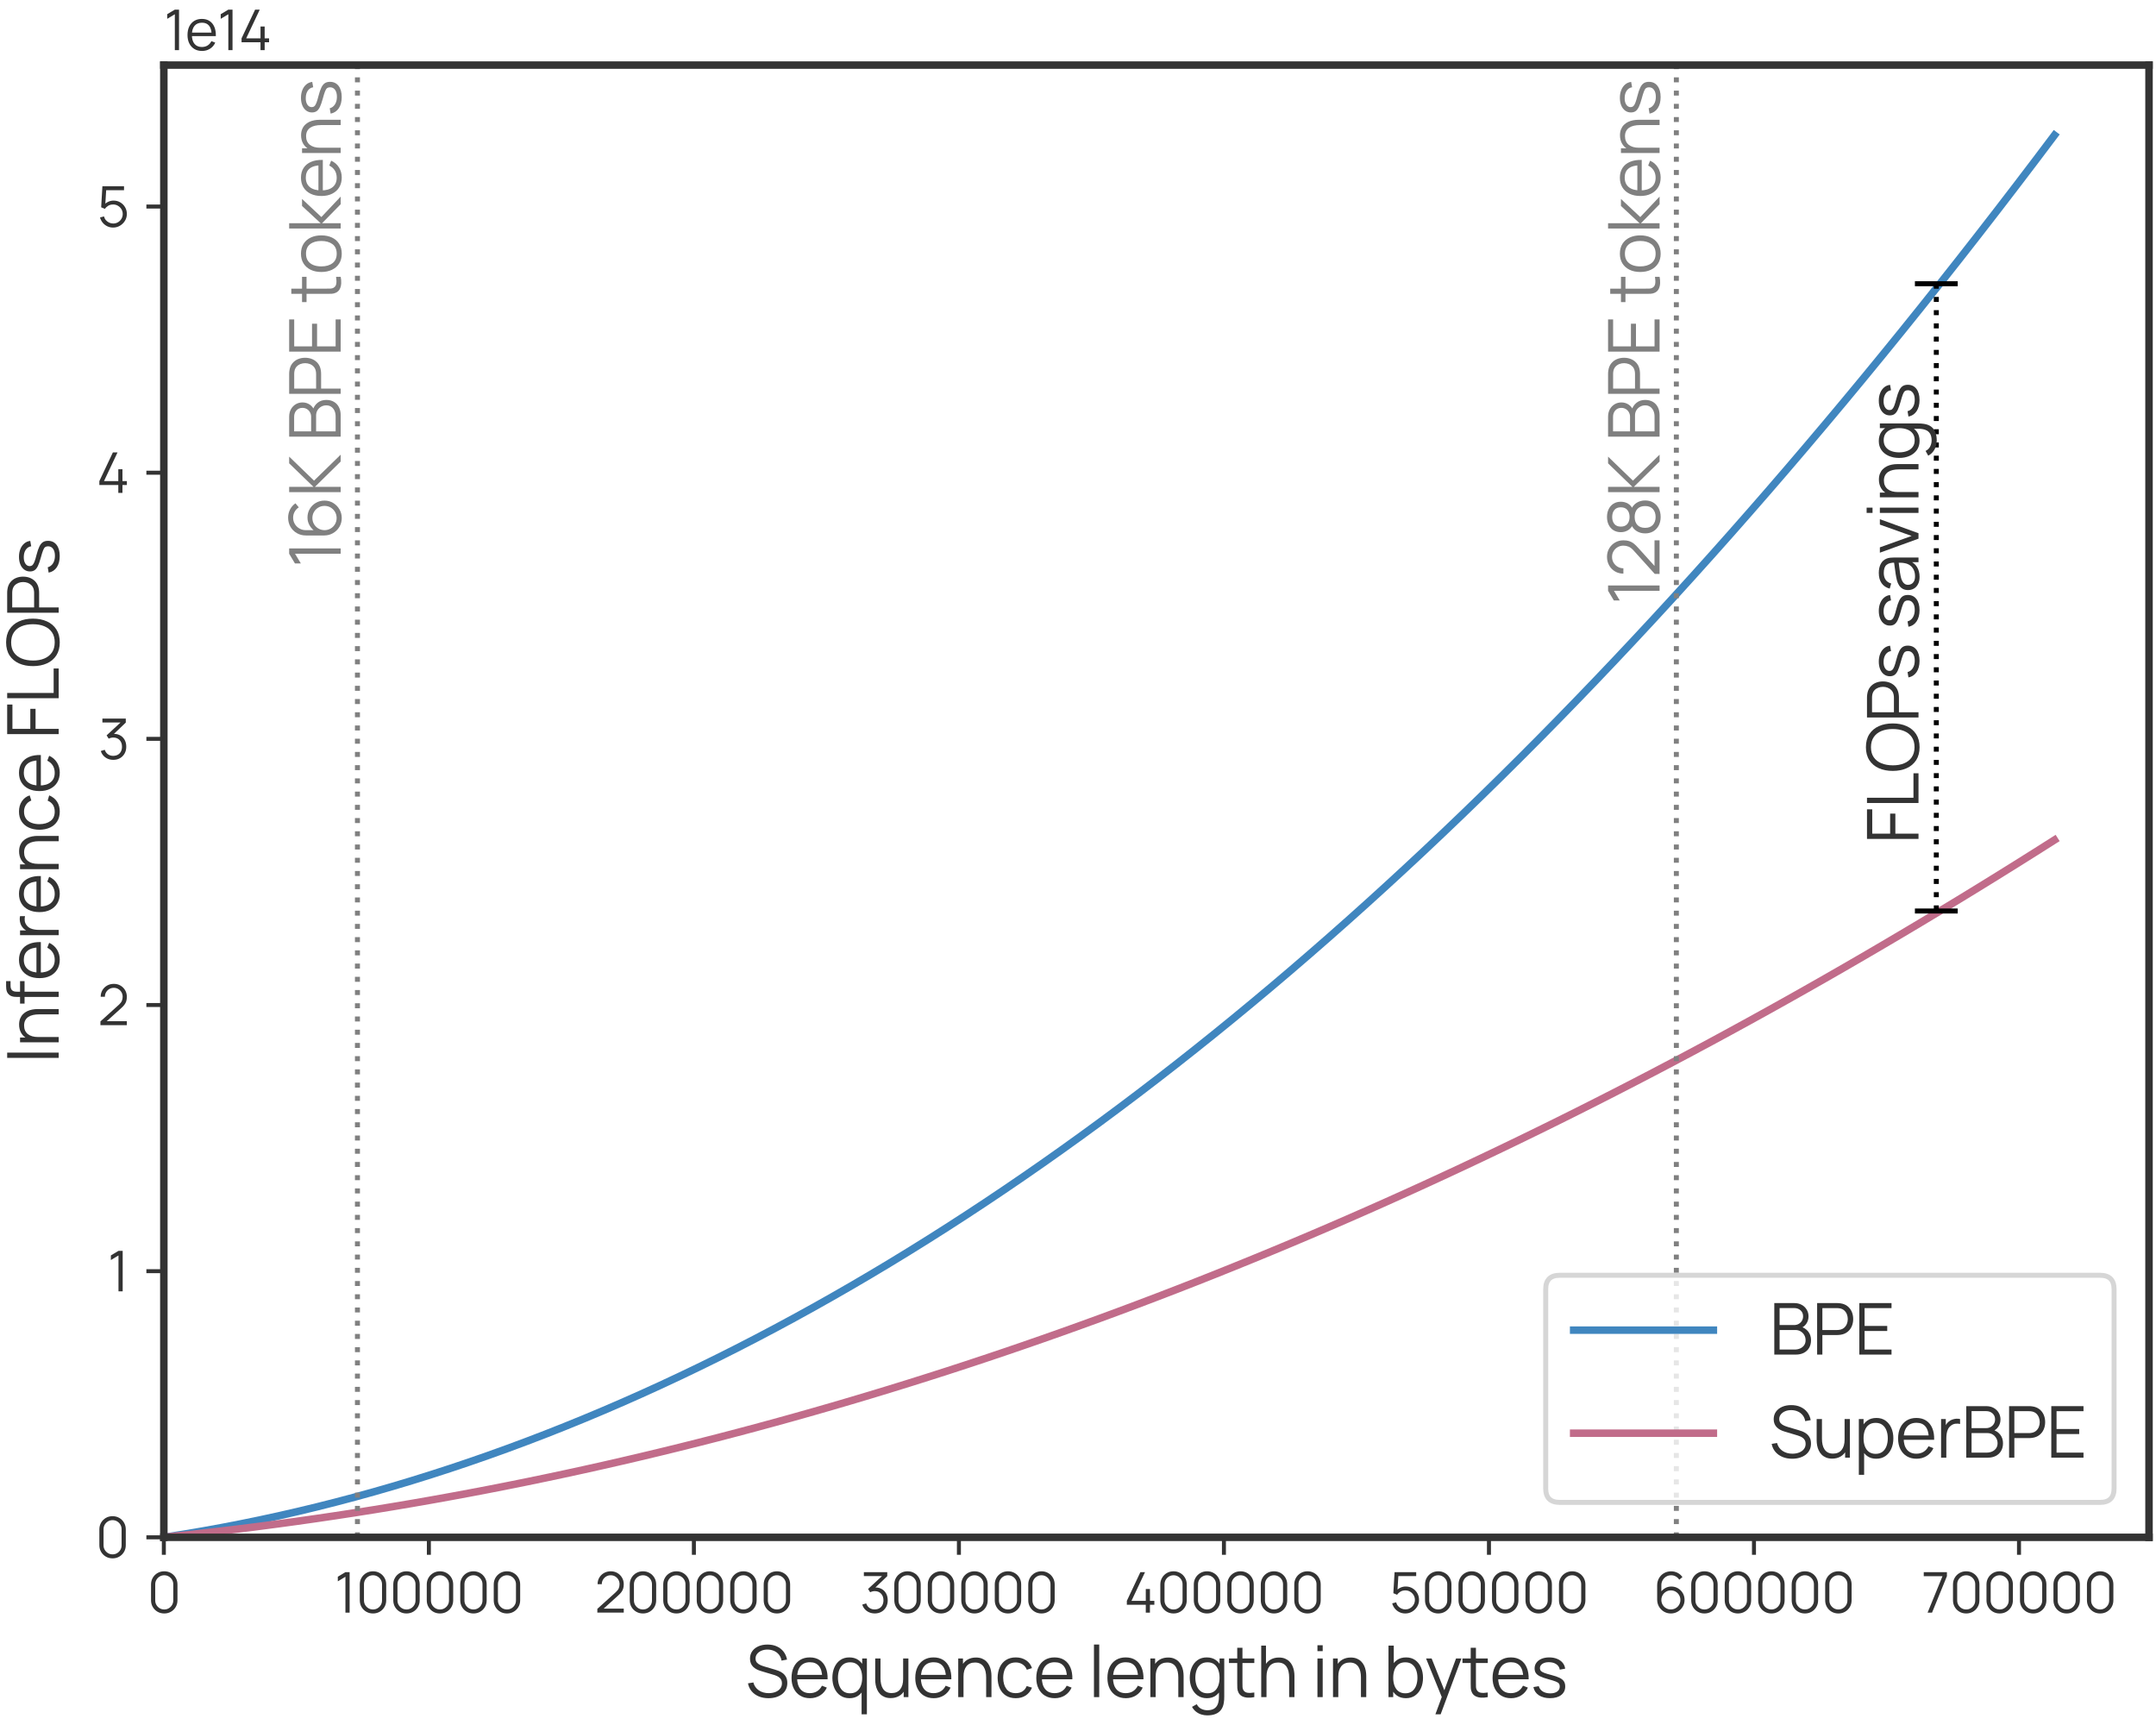 <?xml version="1.0" encoding="utf-8" standalone="no"?>
<!DOCTYPE svg PUBLIC "-//W3C//DTD SVG 1.1//EN"
  "http://www.w3.org/Graphics/SVG/1.1/DTD/svg11.dtd">
<svg xmlns:xlink="http://www.w3.org/1999/xlink" width="432pt" height="345.6pt" viewBox="0 0 432 345.6" xmlns="http://www.w3.org/2000/svg" version="1.1">
 <defs>
  <style type="text/css">*{stroke-linejoin: round; stroke-linecap: butt}</style>
 </defs>
 <g id="figure_1">
  <g id="patch_1">
   <path d="M 0 345.6 
L 432 345.6 
L 432 0 
L 0 0 
z
" style="fill: #ffffff"/>
  </g>
  <g id="axes_1">
   <g id="patch_2">
    <path d="M 32.83 308 
L 430.6 308 
L 430.6 13.04 
L 32.83 13.04 
z
" style="fill: #ffffff"/>
   </g>
   <g id="FillBetweenPolyCollection_1"/>
   <g id="FillBetweenPolyCollection_2"/>
   <g id="matplotlib.axis_1">
    <g id="xtick_1">
     <g id="line2d_1">
      <defs>
       <path id="me53ec5aeec" d="M 0 0 
L 0 3.5 
" style="stroke: #333333; stroke-width: 0.8"/>
      </defs>
      <g>
       <use xlink:href="#me53ec5aeec" x="32.83" y="308" style="fill: #333333; stroke: #333333; stroke-width: 0.8"/>
      </g>
     </g>
     <g id="text_1">
      <!-- 0 -->
      <g style="fill: #333333" transform="translate(29.475 323.085) scale(0.11 -0.11)">
       <defs>
        <path id="Manrope-Regular-30" d="M 1952 -96 
Q 1526 -96 1185 102 
Q 845 301 646 641 
Q 448 982 448 1408 
L 448 3200 
Q 448 3626 646 3966 
Q 845 4307 1185 4505 
Q 1526 4704 1952 4704 
Q 2378 4704 2718 4505 
Q 3059 4307 3257 3966 
Q 3456 3626 3456 3200 
L 3456 1408 
Q 3456 982 3257 641 
Q 3059 301 2718 102 
Q 2378 -96 1952 -96 
z
M 1952 358 
Q 2237 358 2470 497 
Q 2704 637 2841 870 
Q 2979 1104 2979 1386 
L 2979 3222 
Q 2979 3507 2841 3740 
Q 2704 3974 2470 4113 
Q 2237 4253 1952 4253 
Q 1667 4253 1433 4113 
Q 1200 3974 1062 3740 
Q 925 3507 925 3222 
L 925 1386 
Q 925 1104 1062 870 
Q 1200 637 1433 497 
Q 1667 358 1952 358 
z
" transform="scale(0.016)"/>
       </defs>
       <use xlink:href="#Manrope-Regular-30"/>
      </g>
     </g>
    </g>
    <g id="xtick_2">
     <g id="line2d_2">
      <g>
       <use xlink:href="#me53ec5aeec" x="85.933" y="308" style="fill: #333333; stroke: #333333; stroke-width: 0.8"/>
      </g>
     </g>
     <g id="text_2">
      <!-- 100000 -->
      <g style="fill: #333333" transform="translate(67.013 323.085) scale(0.11 -0.11)">
       <defs>
        <path id="Manrope-Regular-31" d="M 1251 0 
L 1251 4083 
L 384 3562 
L 384 4090 
L 1251 4608 
L 1728 4608 
L 1728 0 
L 1251 0 
z
" transform="scale(0.016)"/>
       </defs>
       <use xlink:href="#Manrope-Regular-31"/>
       <use xlink:href="#Manrope-Regular-30" transform="translate(39 0)"/>
       <use xlink:href="#Manrope-Regular-30" transform="translate(100 0)"/>
       <use xlink:href="#Manrope-Regular-30" transform="translate(161 0)"/>
       <use xlink:href="#Manrope-Regular-30" transform="translate(222 0)"/>
       <use xlink:href="#Manrope-Regular-30" transform="translate(283 0)"/>
      </g>
     </g>
    </g>
    <g id="xtick_3">
     <g id="line2d_3">
      <g>
       <use xlink:href="#me53ec5aeec" x="139.035" y="308" style="fill: #333333; stroke: #333333; stroke-width: 0.8"/>
      </g>
     </g>
     <g id="text_3">
      <!-- 200000 -->
      <g style="fill: #333333" transform="translate(119.125 323.085) scale(0.11 -0.11)">
       <defs>
        <path id="Manrope-Regular-32" d="M 320 3 
L 323 432 
L 2406 2314 
Q 2675 2557 2763 2776 
Q 2851 2995 2851 3235 
Q 2851 3520 2716 3750 
Q 2582 3981 2355 4117 
Q 2128 4253 1846 4253 
Q 1552 4253 1321 4112 
Q 1091 3971 958 3740 
Q 826 3510 829 3238 
L 349 3238 
Q 349 3658 547 3990 
Q 746 4323 1085 4513 
Q 1424 4704 1853 4704 
Q 2272 4704 2606 4507 
Q 2941 4310 3134 3976 
Q 3328 3642 3328 3232 
Q 3328 2944 3259 2725 
Q 3190 2506 3044 2318 
Q 2899 2131 2675 1933 
L 826 262 
L 752 454 
L 3328 454 
L 3328 3 
L 320 3 
z
" transform="scale(0.016)"/>
       </defs>
       <use xlink:href="#Manrope-Regular-32"/>
       <use xlink:href="#Manrope-Regular-30" transform="translate(57 0)"/>
       <use xlink:href="#Manrope-Regular-30" transform="translate(118 0)"/>
       <use xlink:href="#Manrope-Regular-30" transform="translate(179 0)"/>
       <use xlink:href="#Manrope-Regular-30" transform="translate(240 0)"/>
       <use xlink:href="#Manrope-Regular-30" transform="translate(301 0)"/>
      </g>
     </g>
    </g>
    <g id="xtick_4">
     <g id="line2d_4">
      <g>
       <use xlink:href="#me53ec5aeec" x="192.138" y="308" style="fill: #333333; stroke: #333333; stroke-width: 0.8"/>
      </g>
     </g>
     <g id="text_4">
      <!-- 300000 -->
      <g style="fill: #333333" transform="translate(172.322 323.085) scale(0.11 -0.11)">
       <defs>
        <path id="Manrope-Regular-33" d="M 1686 -93 
Q 1344 -93 1056 28 
Q 768 150 560 376 
Q 352 602 256 915 
L 704 1050 
Q 819 707 1083 531 
Q 1347 355 1680 362 
Q 1987 368 2209 499 
Q 2432 630 2550 864 
Q 2669 1098 2669 1405 
Q 2669 1875 2395 2161 
Q 2122 2448 1674 2448 
Q 1549 2448 1411 2414 
Q 1274 2381 1155 2320 
L 918 2694 
L 2710 4349 
L 2787 4157 
L 438 4157 
L 438 4608 
L 3101 4608 
L 3101 4150 
L 1539 2659 
L 1533 2845 
Q 2013 2906 2377 2736 
Q 2742 2566 2948 2219 
Q 3155 1872 3155 1405 
Q 3155 963 2964 625 
Q 2774 288 2441 97 
Q 2109 -93 1686 -93 
z
" transform="scale(0.016)"/>
       </defs>
       <use xlink:href="#Manrope-Regular-33"/>
       <use xlink:href="#Manrope-Regular-30" transform="translate(55.3 0)"/>
       <use xlink:href="#Manrope-Regular-30" transform="translate(116.3 0)"/>
       <use xlink:href="#Manrope-Regular-30" transform="translate(177.3 0)"/>
       <use xlink:href="#Manrope-Regular-30" transform="translate(238.3 0)"/>
       <use xlink:href="#Manrope-Regular-30" transform="translate(299.3 0)"/>
      </g>
     </g>
    </g>
    <g id="xtick_5">
     <g id="line2d_5">
      <g>
       <use xlink:href="#me53ec5aeec" x="245.241" y="308" style="fill: #333333; stroke: #333333; stroke-width: 0.8"/>
      </g>
     </g>
     <g id="text_5">
      <!-- 400000 -->
      <g style="fill: #333333" transform="translate(225.223 323.085) scale(0.11 -0.11)">
       <defs>
        <path id="Manrope-Regular-34" d="M 2477 0 
L 2477 893 
L 320 893 
L 320 1341 
L 1862 4608 
L 2390 4608 
L 848 1341 
L 2477 1341 
L 2477 2685 
L 2950 2685 
L 2950 1341 
L 3453 1341 
L 3453 893 
L 2950 893 
L 2950 0 
L 2477 0 
z
" transform="scale(0.016)"/>
       </defs>
       <use xlink:href="#Manrope-Regular-34"/>
       <use xlink:href="#Manrope-Regular-30" transform="translate(58.95 0)"/>
       <use xlink:href="#Manrope-Regular-30" transform="translate(119.95 0)"/>
       <use xlink:href="#Manrope-Regular-30" transform="translate(180.95 0)"/>
       <use xlink:href="#Manrope-Regular-30" transform="translate(241.95 0)"/>
       <use xlink:href="#Manrope-Regular-30" transform="translate(302.95 0)"/>
      </g>
     </g>
    </g>
    <g id="xtick_6">
     <g id="line2d_6">
      <g>
       <use xlink:href="#me53ec5aeec" x="298.343" y="308" style="fill: #333333; stroke: #333333; stroke-width: 0.8"/>
      </g>
     </g>
     <g id="text_6">
      <!-- 500000 -->
      <g style="fill: #333333" transform="translate(278.392 323.085) scale(0.11 -0.11)">
       <defs>
        <path id="Manrope-Regular-35" d="M 1808 -96 
Q 1450 -96 1146 51 
Q 842 198 627 457 
Q 413 717 320 1053 
L 771 1174 
Q 832 925 992 744 
Q 1152 563 1368 464 
Q 1584 365 1821 365 
Q 2128 365 2373 513 
Q 2618 662 2762 908 
Q 2906 1155 2906 1450 
Q 2906 1754 2755 1998 
Q 2605 2243 2358 2387 
Q 2112 2531 1821 2531 
Q 1494 2531 1257 2388 
Q 1021 2246 880 2032 
L 451 2211 
L 592 4608 
L 3053 4608 
L 3053 4157 
L 800 4157 
L 1034 4378 
L 909 2333 
L 790 2490 
Q 989 2717 1270 2845 
Q 1552 2973 1862 2973 
Q 2288 2973 2630 2769 
Q 2973 2566 3174 2220 
Q 3376 1875 3376 1450 
Q 3376 1027 3161 676 
Q 2947 326 2592 115 
Q 2237 -96 1808 -96 
z
" transform="scale(0.016)"/>
       </defs>
       <use xlink:href="#Manrope-Regular-35"/>
       <use xlink:href="#Manrope-Regular-30" transform="translate(57.75 0)"/>
       <use xlink:href="#Manrope-Regular-30" transform="translate(118.75 0)"/>
       <use xlink:href="#Manrope-Regular-30" transform="translate(179.75 0)"/>
       <use xlink:href="#Manrope-Regular-30" transform="translate(240.75 0)"/>
       <use xlink:href="#Manrope-Regular-30" transform="translate(301.75 0)"/>
      </g>
     </g>
    </g>
    <g id="xtick_7">
     <g id="line2d_7">
      <g>
       <use xlink:href="#me53ec5aeec" x="351.446" y="308" style="fill: #333333; stroke: #333333; stroke-width: 0.8"/>
      </g>
     </g>
     <g id="text_7">
      <!-- 600000 -->
      <g style="fill: #333333" transform="translate(331.259 323.085) scale(0.11 -0.11)">
       <defs>
        <path id="Manrope-Regular-36" d="M 2006 -96 
Q 1574 -96 1220 113 
Q 867 323 657 683 
Q 448 1043 448 1494 
L 448 3091 
Q 448 3555 656 3918 
Q 864 4282 1224 4491 
Q 1584 4701 2042 4701 
Q 2435 4701 2772 4528 
Q 3110 4355 3325 4045 
L 2963 3747 
Q 2816 3978 2573 4115 
Q 2330 4253 2042 4253 
Q 1718 4253 1465 4096 
Q 1213 3939 1069 3684 
Q 925 3430 925 3133 
L 925 2128 
L 806 2262 
Q 1008 2579 1336 2774 
Q 1664 2970 2051 2970 
Q 2480 2970 2822 2766 
Q 3165 2563 3366 2217 
Q 3568 1872 3568 1443 
Q 3568 1018 3355 669 
Q 3142 320 2788 112 
Q 2435 -96 2006 -96 
z
M 2006 362 
Q 2307 362 2555 506 
Q 2803 650 2948 896 
Q 3094 1142 3094 1443 
Q 3094 1744 2948 1992 
Q 2803 2240 2556 2385 
Q 2310 2531 2010 2531 
Q 1709 2531 1462 2385 
Q 1216 2240 1070 1992 
Q 925 1744 925 1443 
Q 925 1146 1069 899 
Q 1213 653 1459 507 
Q 1706 362 2006 362 
z
" transform="scale(0.016)"/>
       </defs>
       <use xlink:href="#Manrope-Regular-36"/>
       <use xlink:href="#Manrope-Regular-30" transform="translate(62.05 0)"/>
       <use xlink:href="#Manrope-Regular-30" transform="translate(123.05 0)"/>
       <use xlink:href="#Manrope-Regular-30" transform="translate(184.05 0)"/>
       <use xlink:href="#Manrope-Regular-30" transform="translate(245.05 0)"/>
       <use xlink:href="#Manrope-Regular-30" transform="translate(306.05 0)"/>
      </g>
     </g>
    </g>
    <g id="xtick_8">
     <g id="line2d_8">
      <g>
       <use xlink:href="#me53ec5aeec" x="404.549" y="308" style="fill: #333333; stroke: #333333; stroke-width: 0.8"/>
      </g>
     </g>
     <g id="text_8">
      <!-- 700000 -->
      <g style="fill: #333333" transform="translate(385.013 323.085) scale(0.11 -0.11)">
       <defs>
        <path id="Manrope-Regular-37" d="M 694 0 
L 2390 4150 
L 256 4150 
L 256 4608 
L 2893 4608 
L 2893 4150 
L 1200 0 
L 694 0 
z
" transform="scale(0.016)"/>
       </defs>
       <use xlink:href="#Manrope-Regular-37"/>
       <use xlink:href="#Manrope-Regular-30" transform="translate(50.2 0)"/>
       <use xlink:href="#Manrope-Regular-30" transform="translate(111.2 0)"/>
       <use xlink:href="#Manrope-Regular-30" transform="translate(172.2 0)"/>
       <use xlink:href="#Manrope-Regular-30" transform="translate(233.2 0)"/>
       <use xlink:href="#Manrope-Regular-30" transform="translate(294.2 0)"/>
      </g>
     </g>
    </g>
    <g id="text_9">
     <!-- Sequence length in bytes -->
     <g style="fill: #333333" transform="translate(149.396 340.015) scale(0.14 -0.14)">
      <defs>
       <path id="Manrope-Regular-53" d="M 2048 -96 
Q 1565 -96 1179 65 
Q 794 227 542 524 
Q 291 822 214 1232 
L 694 1312 
Q 810 864 1181 609 
Q 1552 355 2067 355 
Q 2406 355 2675 462 
Q 2944 570 3097 768 
Q 3251 966 3251 1238 
Q 3251 1418 3187 1544 
Q 3123 1670 3017 1753 
Q 2912 1837 2787 1893 
Q 2662 1949 2544 1984 
L 1376 2333 
Q 1165 2394 985 2488 
Q 806 2582 673 2715 
Q 541 2848 467 3027 
Q 394 3206 394 3437 
Q 394 3827 598 4112 
Q 803 4397 1158 4550 
Q 1514 4704 1968 4701 
Q 2429 4701 2792 4537 
Q 3155 4374 3392 4072 
Q 3629 3770 3706 3357 
L 3213 3267 
Q 3165 3568 2992 3789 
Q 2819 4010 2552 4130 
Q 2285 4250 1965 4253 
Q 1654 4253 1412 4149 
Q 1171 4045 1030 3865 
Q 890 3686 890 3456 
Q 890 3222 1019 3081 
Q 1149 2941 1339 2861 
Q 1530 2781 1709 2730 
L 2611 2464 
Q 2752 2426 2942 2354 
Q 3133 2282 3313 2149 
Q 3494 2016 3612 1801 
Q 3731 1587 3731 1258 
Q 3731 938 3604 685 
Q 3478 432 3249 259 
Q 3021 86 2715 -5 
Q 2410 -96 2048 -96 
z
" transform="scale(0.016)"/>
       <path id="Manrope-Regular-65" d="M 1910 -96 
Q 1405 -96 1035 128 
Q 666 352 461 758 
Q 256 1165 256 1712 
Q 256 2278 457 2691 
Q 659 3104 1025 3328 
Q 1392 3552 1891 3552 
Q 2403 3552 2764 3317 
Q 3126 3082 3312 2643 
Q 3498 2205 3482 1597 
L 3002 1597 
L 3002 1763 
Q 2989 2435 2712 2777 
Q 2435 3120 1904 3120 
Q 1347 3120 1051 2758 
Q 755 2397 755 1728 
Q 755 1075 1051 715 
Q 1347 355 1891 355 
Q 2262 355 2539 526 
Q 2816 698 2976 1021 
L 3414 851 
Q 3210 400 2811 152 
Q 2413 -96 1910 -96 
z
M 589 1597 
L 589 1990 
L 3229 1990 
L 3229 1597 
L 589 1597 
z
" transform="scale(0.016)"/>
       <path id="Manrope-Regular-71" d="M 1789 -96 
Q 1306 -96 963 145 
Q 621 387 438 800 
Q 256 1213 256 1731 
Q 256 2246 437 2659 
Q 618 3072 957 3312 
Q 1296 3552 1770 3552 
Q 2256 3552 2589 3315 
Q 2922 3078 3093 2667 
Q 3264 2256 3264 1731 
Q 3264 1216 3094 801 
Q 2925 387 2595 145 
Q 2266 -96 1789 -96 
z
M 1837 342 
Q 2205 342 2445 521 
Q 2685 701 2803 1016 
Q 2922 1331 2922 1731 
Q 2922 2138 2803 2450 
Q 2685 2762 2446 2938 
Q 2208 3114 1846 3114 
Q 1475 3114 1232 2931 
Q 989 2749 872 2435 
Q 755 2122 755 1731 
Q 755 1338 875 1022 
Q 995 707 1235 524 
Q 1475 342 1837 342 
z
M 2870 -1536 
L 2870 854 
L 2922 854 
L 2922 3456 
L 3344 3456 
L 3344 -1536 
L 2870 -1536 
z
" transform="scale(0.016)"/>
       <path id="Manrope-Regular-75" d="M 1770 -86 
Q 1459 -86 1227 10 
Q 995 106 833 269 
Q 672 432 573 641 
Q 474 851 429 1086 
Q 384 1322 384 1555 
L 384 3456 
L 858 3456 
L 858 1693 
Q 858 1408 912 1165 
Q 966 922 1086 741 
Q 1206 560 1396 461 
Q 1587 362 1859 362 
Q 2109 362 2299 448 
Q 2490 534 2619 696 
Q 2749 858 2816 1090 
Q 2883 1322 2883 1613 
L 3216 1539 
Q 3216 1008 3030 646 
Q 2845 285 2518 99 
Q 2192 -86 1770 -86 
z
M 2931 0 
L 2931 851 
L 2883 851 
L 2883 3456 
L 3354 3456 
L 3354 0 
L 2931 0 
z
" transform="scale(0.016)"/>
       <path id="Manrope-Regular-6e" d="M 2944 0 
L 2944 1763 
Q 2944 2051 2889 2292 
Q 2835 2534 2715 2715 
Q 2595 2896 2404 2995 
Q 2214 3094 1942 3094 
Q 1693 3094 1502 3008 
Q 1312 2922 1182 2760 
Q 1053 2598 985 2368 
Q 918 2138 918 1843 
L 586 1917 
Q 586 2448 771 2809 
Q 957 3171 1283 3356 
Q 1610 3542 2032 3542 
Q 2342 3542 2574 3446 
Q 2806 3350 2968 3187 
Q 3130 3024 3229 2814 
Q 3328 2605 3373 2369 
Q 3418 2134 3418 1901 
L 3418 0 
L 2944 0 
z
M 445 0 
L 445 3456 
L 870 3456 
L 870 2605 
L 918 2605 
L 918 0 
L 445 0 
z
" transform="scale(0.016)"/>
       <path id="Manrope-Regular-63" d="M 1882 -96 
Q 1360 -96 998 137 
Q 637 371 449 782 
Q 262 1194 256 1728 
Q 262 2272 454 2683 
Q 646 3094 1008 3323 
Q 1370 3552 1885 3552 
Q 2410 3552 2798 3296 
Q 3187 3040 3331 2595 
L 2870 2448 
Q 2749 2758 2485 2929 
Q 2221 3101 1882 3101 
Q 1501 3101 1251 2926 
Q 1002 2752 880 2441 
Q 758 2131 755 1728 
Q 762 1107 1043 731 
Q 1325 355 1882 355 
Q 2234 355 2482 516 
Q 2730 678 2858 989 
L 3331 848 
Q 3139 387 2768 145 
Q 2397 -96 1882 -96 
z
" transform="scale(0.016)"/>
       <path id="Manrope-Regular-20" transform="scale(0.016)"/>
       <path id="Manrope-Regular-6c" d="M 512 0 
L 512 4704 
L 982 4704 
L 982 0 
L 512 0 
z
" transform="scale(0.016)"/>
       <path id="Manrope-Regular-67" d="M 1821 -1632 
Q 1555 -1632 1297 -1553 
Q 1040 -1475 822 -1307 
Q 605 -1139 458 -870 
L 883 -634 
Q 1027 -922 1288 -1048 
Q 1549 -1174 1821 -1174 
Q 2195 -1174 2427 -1035 
Q 2659 -896 2764 -624 
Q 2870 -352 2867 54 
L 2867 976 
L 2922 976 
L 2922 3456 
L 3341 3456 
L 3341 48 
Q 3341 -99 3333 -235 
Q 3325 -371 3302 -502 
Q 3242 -890 3051 -1139 
Q 2861 -1389 2552 -1510 
Q 2243 -1632 1821 -1632 
z
M 1789 -96 
Q 1306 -96 963 145 
Q 621 387 438 800 
Q 256 1213 256 1731 
Q 256 2246 437 2659 
Q 618 3072 957 3312 
Q 1296 3552 1770 3552 
Q 2256 3552 2589 3315 
Q 2922 3078 3093 2667 
Q 3264 2256 3264 1731 
Q 3264 1216 3094 801 
Q 2925 387 2595 145 
Q 2266 -96 1789 -96 
z
M 1837 342 
Q 2205 342 2445 521 
Q 2685 701 2803 1016 
Q 2922 1331 2922 1731 
Q 2922 2138 2803 2450 
Q 2685 2762 2446 2938 
Q 2208 3114 1846 3114 
Q 1475 3114 1232 2931 
Q 989 2749 872 2435 
Q 755 2122 755 1731 
Q 755 1338 875 1022 
Q 995 707 1235 524 
Q 1475 342 1837 342 
z
" transform="scale(0.016)"/>
       <path id="Manrope-Regular-74" d="M 2330 0 
Q 2038 -61 1755 -48 
Q 1472 -35 1249 73 
Q 1027 182 912 413 
Q 819 605 811 801 
Q 803 998 803 1251 
L 803 4416 
L 1270 4416 
L 1270 1270 
Q 1270 1053 1275 907 
Q 1280 762 1341 650 
Q 1456 435 1707 393 
Q 1958 352 2330 413 
L 2330 0 
z
M 64 3053 
L 64 3456 
L 2330 3456 
L 2330 3053 
L 64 3053 
z
" transform="scale(0.016)"/>
       <path id="Manrope-Regular-68" d="M 2944 0 
L 2944 1763 
Q 2944 2051 2889 2292 
Q 2835 2534 2715 2715 
Q 2595 2896 2404 2995 
Q 2214 3094 1942 3094 
Q 1693 3094 1502 3008 
Q 1312 2922 1182 2760 
Q 1053 2598 985 2368 
Q 918 2138 918 1843 
L 586 1917 
Q 586 2448 771 2809 
Q 957 3171 1283 3356 
Q 1610 3542 2032 3542 
Q 2342 3542 2574 3446 
Q 2806 3350 2968 3187 
Q 3130 3024 3229 2814 
Q 3328 2605 3373 2369 
Q 3418 2134 3418 1901 
L 3418 0 
L 2944 0 
z
M 445 0 
L 445 4608 
L 870 4608 
L 870 2006 
L 918 2006 
L 918 0 
L 445 0 
z
" transform="scale(0.016)"/>
       <path id="Manrope-Regular-69" d="M 512 4112 
L 512 4640 
L 982 4640 
L 982 4112 
L 512 4112 
z
M 512 0 
L 512 3456 
L 982 3456 
L 982 0 
L 512 0 
z
" transform="scale(0.016)"/>
       <path id="Manrope-Regular-62" d="M 2000 -96 
Q 1523 -96 1193 145 
Q 864 387 694 801 
Q 525 1216 525 1731 
Q 525 2256 696 2667 
Q 867 3078 1200 3315 
Q 1533 3552 2019 3552 
Q 2493 3552 2832 3312 
Q 3171 3072 3352 2659 
Q 3533 2246 3533 1731 
Q 3533 1213 3350 800 
Q 3168 387 2825 145 
Q 2483 -96 2000 -96 
z
M 445 0 
L 445 4608 
L 918 4608 
L 918 2602 
L 867 2602 
L 867 0 
L 445 0 
z
M 1952 342 
Q 2314 342 2554 524 
Q 2794 707 2914 1022 
Q 3034 1338 3034 1731 
Q 3034 2122 2915 2435 
Q 2797 2749 2555 2931 
Q 2314 3114 1942 3114 
Q 1581 3114 1342 2938 
Q 1104 2762 985 2450 
Q 867 2138 867 1731 
Q 867 1331 985 1016 
Q 1104 701 1344 521 
Q 1584 342 1952 342 
z
" transform="scale(0.016)"/>
       <path id="Manrope-Regular-79" d="M 941 -1536 
L 1610 278 
L 1619 -259 
L 106 3456 
L 605 3456 
L 1846 349 
L 1642 349 
L 2787 3456 
L 3267 3456 
L 1411 -1536 
L 941 -1536 
z
" transform="scale(0.016)"/>
       <path id="Manrope-Regular-73" d="M 1738 -93 
Q 1130 -93 738 169 
Q 346 432 256 899 
L 736 979 
Q 813 685 1086 510 
Q 1360 336 1763 336 
Q 2157 336 2384 501 
Q 2611 666 2611 950 
Q 2611 1110 2539 1211 
Q 2467 1312 2246 1398 
Q 2026 1485 1587 1603 
Q 1117 1731 851 1859 
Q 586 1987 474 2155 
Q 362 2323 362 2566 
Q 362 2861 528 3083 
Q 694 3306 988 3429 
Q 1283 3552 1674 3552 
Q 2064 3552 2373 3425 
Q 2682 3299 2870 3072 
Q 3059 2845 3094 2544 
L 2614 2458 
Q 2566 2762 2312 2939 
Q 2058 3117 1667 3123 
Q 1299 3133 1068 2984 
Q 838 2835 838 2589 
Q 838 2451 921 2353 
Q 1005 2256 1224 2169 
Q 1443 2083 1850 1981 
Q 2326 1859 2598 1724 
Q 2870 1590 2985 1408 
Q 3101 1226 3101 957 
Q 3101 467 2737 187 
Q 2374 -93 1738 -93 
z
" transform="scale(0.016)"/>
      </defs>
      <use xlink:href="#Manrope-Regular-53"/>
      <use xlink:href="#Manrope-Regular-65" transform="translate(61.65 0)"/>
      <use xlink:href="#Manrope-Regular-71" transform="translate(120.1 0)"/>
      <use xlink:href="#Manrope-Regular-75" transform="translate(179.35 0)"/>
      <use xlink:href="#Manrope-Regular-65" transform="translate(238.75 0)"/>
      <use xlink:href="#Manrope-Regular-6e" transform="translate(297.2 0)"/>
      <use xlink:href="#Manrope-Regular-63" transform="translate(356.6 0)"/>
      <use xlink:href="#Manrope-Regular-65" transform="translate(411.95 0)"/>
      <use xlink:href="#Manrope-Regular-20" transform="translate(470.4 0)"/>
      <use xlink:href="#Manrope-Regular-6c" transform="translate(490.4 0)"/>
      <use xlink:href="#Manrope-Regular-65" transform="translate(513.75 0)"/>
      <use xlink:href="#Manrope-Regular-6e" transform="translate(572.2 0)"/>
      <use xlink:href="#Manrope-Regular-67" transform="translate(631.6 0)"/>
      <use xlink:href="#Manrope-Regular-74" transform="translate(690.8 0)"/>
      <use xlink:href="#Manrope-Regular-68" transform="translate(730.85 0)"/>
      <use xlink:href="#Manrope-Regular-20" transform="translate(790.25 0)"/>
      <use xlink:href="#Manrope-Regular-69" transform="translate(810.25 0)"/>
      <use xlink:href="#Manrope-Regular-6e" transform="translate(833.6 0)"/>
      <use xlink:href="#Manrope-Regular-20" transform="translate(893 0)"/>
      <use xlink:href="#Manrope-Regular-62" transform="translate(913 0)"/>
      <use xlink:href="#Manrope-Regular-79" transform="translate(972.2 0)"/>
      <use xlink:href="#Manrope-Regular-74" transform="translate(1024.95 0)"/>
      <use xlink:href="#Manrope-Regular-65" transform="translate(1065 0)"/>
      <use xlink:href="#Manrope-Regular-73" transform="translate(1123.45 0)"/>
     </g>
    </g>
   </g>
   <g id="matplotlib.axis_2">
    <g id="ytick_1">
     <g id="line2d_9">
      <defs>
       <path id="m1dce39a918" d="M 0 0 
L -3.5 0 
" style="stroke: #333333; stroke-width: 0.8"/>
      </defs>
      <g>
       <use xlink:href="#m1dce39a918" x="32.83" y="308" style="fill: #333333; stroke: #333333; stroke-width: 0.8"/>
      </g>
     </g>
     <g id="text_10">
      <!-- 0 -->
      <g style="fill: #333333" transform="translate(19.12 312.043) scale(0.11 -0.11)">
       <use xlink:href="#Manrope-Regular-30"/>
      </g>
     </g>
    </g>
    <g id="ytick_2">
     <g id="line2d_10">
      <g>
       <use xlink:href="#m1dce39a918" x="32.83" y="254.676" style="fill: #333333; stroke: #333333; stroke-width: 0.8"/>
      </g>
     </g>
     <g id="text_11">
      <!-- 1 -->
      <g style="fill: #333333" transform="translate(21.54 258.718) scale(0.11 -0.11)">
       <use xlink:href="#Manrope-Regular-31"/>
      </g>
     </g>
    </g>
    <g id="ytick_3">
     <g id="line2d_11">
      <g>
       <use xlink:href="#m1dce39a918" x="32.83" y="201.352" style="fill: #333333; stroke: #333333; stroke-width: 0.8"/>
      </g>
     </g>
     <g id="text_12">
      <!-- 2 -->
      <g style="fill: #333333" transform="translate(19.56 205.394) scale(0.11 -0.11)">
       <use xlink:href="#Manrope-Regular-32"/>
      </g>
     </g>
    </g>
    <g id="ytick_4">
     <g id="line2d_12">
      <g>
       <use xlink:href="#m1dce39a918" x="32.83" y="148.027" style="fill: #333333; stroke: #333333; stroke-width: 0.8"/>
      </g>
     </g>
     <g id="text_13">
      <!-- 3 -->
      <g style="fill: #333333" transform="translate(19.747 152.07) scale(0.11 -0.11)">
       <use xlink:href="#Manrope-Regular-33"/>
      </g>
     </g>
    </g>
    <g id="ytick_5">
     <g id="line2d_13">
      <g>
       <use xlink:href="#m1dce39a918" x="32.83" y="94.703" style="fill: #333333; stroke: #333333; stroke-width: 0.8"/>
      </g>
     </g>
     <g id="text_14">
      <!-- 4 -->
      <g style="fill: #333333" transform="translate(19.345 98.746) scale(0.11 -0.11)">
       <use xlink:href="#Manrope-Regular-34"/>
      </g>
     </g>
    </g>
    <g id="ytick_6">
     <g id="line2d_14">
      <g>
       <use xlink:href="#m1dce39a918" x="32.83" y="41.379" style="fill: #333333; stroke: #333333; stroke-width: 0.8"/>
      </g>
     </g>
     <g id="text_15">
      <!-- 5 -->
      <g style="fill: #333333" transform="translate(19.477 45.422) scale(0.11 -0.11)">
       <use xlink:href="#Manrope-Regular-35"/>
      </g>
     </g>
    </g>
    <g id="text_16">
     <!-- Inference FLOPs -->
     <g style="fill: #333333" transform="translate(11.76 213.09) rotate(-90) scale(0.14 -0.14)">
      <defs>
       <path id="Manrope-Regular-49" d="M 512 0 
L 512 4608 
L 982 4608 
L 982 0 
L 512 0 
z
" transform="scale(0.016)"/>
       <path id="Manrope-Regular-66" d="M 790 0 
L 790 3712 
Q 790 3846 804 3977 
Q 819 4109 864 4229 
Q 909 4349 1005 4451 
Q 1110 4566 1235 4619 
Q 1360 4672 1496 4688 
Q 1632 4704 1763 4704 
L 2205 4704 
L 2205 4307 
L 1795 4307 
Q 1526 4307 1393 4176 
Q 1261 4045 1261 3763 
L 1261 0 
L 790 0 
z
M 192 3053 
L 192 3456 
L 2205 3456 
L 2205 3053 
L 192 3053 
z
" transform="scale(0.016)"/>
       <path id="Manrope-Regular-72" d="M 448 0 
L 448 3456 
L 870 3456 
L 870 2624 
L 787 2733 
Q 845 2886 937 3016 
Q 1030 3146 1139 3229 
Q 1274 3347 1453 3409 
Q 1632 3472 1814 3483 
Q 1997 3494 2147 3456 
L 2147 3014 
Q 1958 3062 1734 3036 
Q 1510 3011 1322 2858 
Q 1149 2723 1062 2536 
Q 976 2349 947 2139 
Q 918 1930 918 1725 
L 918 0 
L 448 0 
z
" transform="scale(0.016)"/>
       <path id="Manrope-Regular-46" d="M 448 0 
L 448 4608 
L 3094 4608 
L 3094 4138 
L 918 4138 
L 918 2538 
L 2710 2538 
L 2710 2070 
L 918 2070 
L 918 0 
L 448 0 
z
" transform="scale(0.016)"/>
       <path id="Manrope-Regular-4c" d="M 512 0 
L 512 4608 
L 982 4608 
L 982 451 
L 3171 451 
L 3171 0 
L 512 0 
z
" transform="scale(0.016)"/>
       <path id="Manrope-Regular-4f" d="M 2314 -96 
Q 1626 -96 1152 209 
Q 678 515 435 1056 
Q 192 1597 192 2304 
Q 192 3011 435 3552 
Q 678 4093 1152 4398 
Q 1626 4704 2314 4704 
Q 3005 4704 3477 4398 
Q 3949 4093 4193 3552 
Q 4438 3011 4438 2304 
Q 4438 1597 4193 1056 
Q 3949 515 3477 209 
Q 3005 -96 2314 -96 
z
M 2314 355 
Q 2854 355 3216 601 
Q 3578 848 3758 1288 
Q 3939 1728 3939 2304 
Q 3939 2880 3758 3318 
Q 3578 3757 3216 4003 
Q 2854 4250 2314 4253 
Q 1773 4253 1414 4006 
Q 1056 3760 875 3320 
Q 694 2880 691 2304 
Q 688 1728 869 1291 
Q 1050 854 1411 606 
Q 1773 358 2314 355 
z
" transform="scale(0.016)"/>
       <path id="Manrope-Regular-50" d="M 448 0 
L 448 4608 
L 2227 4608 
Q 2294 4608 2379 4603 
Q 2464 4598 2550 4582 
Q 2912 4528 3163 4331 
Q 3414 4134 3544 3836 
Q 3674 3539 3674 3178 
Q 3674 2819 3542 2521 
Q 3411 2224 3160 2027 
Q 2909 1830 2550 1776 
Q 2464 1763 2379 1756 
Q 2294 1750 2227 1750 
L 918 1750 
L 918 0 
L 448 0 
z
M 918 2198 
L 2214 2198 
Q 2272 2198 2349 2204 
Q 2426 2211 2499 2227 
Q 2736 2278 2888 2422 
Q 3040 2566 3115 2764 
Q 3190 2963 3190 3178 
Q 3190 3392 3115 3592 
Q 3040 3792 2888 3936 
Q 2736 4080 2499 4131 
Q 2426 4147 2349 4152 
Q 2272 4157 2214 4157 
L 918 4157 
L 918 2198 
z
" transform="scale(0.016)"/>
      </defs>
      <use xlink:href="#Manrope-Regular-49"/>
      <use xlink:href="#Manrope-Regular-6e" transform="translate(23.35 0)"/>
      <use xlink:href="#Manrope-Regular-66" transform="translate(82.75 0)"/>
      <use xlink:href="#Manrope-Regular-65" transform="translate(118.2 0)"/>
      <use xlink:href="#Manrope-Regular-72" transform="translate(176.65 0)"/>
      <use xlink:href="#Manrope-Regular-65" transform="translate(212.7 0)"/>
      <use xlink:href="#Manrope-Regular-6e" transform="translate(271.15 0)"/>
      <use xlink:href="#Manrope-Regular-63" transform="translate(330.55 0)"/>
      <use xlink:href="#Manrope-Regular-65" transform="translate(385.9 0)"/>
      <use xlink:href="#Manrope-Regular-20" transform="translate(444.35 0)"/>
      <use xlink:href="#Manrope-Regular-46" transform="translate(464.35 0)"/>
      <use xlink:href="#Manrope-Regular-4c" transform="translate(514.7 0)"/>
      <use xlink:href="#Manrope-Regular-4f" transform="translate(565.75 0)"/>
      <use xlink:href="#Manrope-Regular-50" transform="translate(638.1 0)"/>
      <use xlink:href="#Manrope-Regular-73" transform="translate(698.5 0)"/>
     </g>
    </g>
    <g id="text_17">
     <!-- 1e14 -->
     <g style="fill: #333333" transform="translate(32.83 10.04) scale(0.11 -0.11)">
      <use xlink:href="#Manrope-Regular-31"/>
      <use xlink:href="#Manrope-Regular-65" transform="translate(39 0)"/>
      <use xlink:href="#Manrope-Regular-31" transform="translate(97.45 0)"/>
      <use xlink:href="#Manrope-Regular-34" transform="translate(136.45 0)"/>
     </g>
    </g>
   </g>
   <g id="line2d_15">
    <path d="M 32.83 308 
L 36.657 307.399 
L 40.483 306.752 
L 44.31 306.06 
L 48.136 305.321 
L 51.963 304.538 
L 55.789 303.708 
L 59.616 302.833 
L 63.442 301.913 
L 67.269 300.946 
L 71.096 299.935 
L 74.922 298.877 
L 78.749 297.774 
L 82.575 296.625 
L 86.402 295.43 
L 90.228 294.19 
L 94.055 292.905 
L 97.881 291.573 
L 101.708 290.196 
L 105.534 288.773 
L 109.361 287.305 
L 113.188 285.791 
L 117.014 284.232 
L 120.841 282.626 
L 124.667 280.975 
L 128.494 279.279 
L 132.32 277.537 
L 136.147 275.749 
L 139.973 273.915 
L 143.8 272.036 
L 147.627 270.112 
L 151.453 268.141 
L 155.28 266.125 
L 159.106 264.064 
L 162.933 261.956 
L 166.759 259.803 
L 170.586 257.605 
L 174.412 255.361 
L 178.239 253.071 
L 182.065 250.735 
L 185.892 248.354 
L 189.719 245.927 
L 193.545 243.455 
L 197.372 240.937 
L 201.198 238.373 
L 205.025 235.764 
L 208.851 233.109 
L 212.678 230.408 
L 216.504 227.662 
L 220.331 224.87 
L 224.158 222.033 
L 227.984 219.15 
L 231.811 216.221 
L 235.637 213.246 
L 239.464 210.226 
L 243.29 207.161 
L 247.117 204.049 
L 250.943 200.892 
L 254.77 197.69 
L 258.597 194.441 
L 262.423 191.147 
L 266.25 187.808 
L 270.076 184.423 
L 273.903 180.992 
L 277.729 177.515 
L 281.556 173.993 
L 285.382 170.426 
L 289.209 166.812 
L 293.035 163.153 
L 296.862 159.448 
L 300.689 155.698 
L 304.515 151.902 
L 308.342 148.061 
L 312.168 144.173 
L 315.995 140.24 
L 319.821 136.262 
L 323.648 132.238 
L 327.474 128.168 
L 331.301 124.053 
L 335.128 119.892 
L 338.954 115.685 
L 342.781 111.432 
L 346.607 107.134 
L 350.434 102.791 
L 354.26 98.402 
L 358.087 93.967 
L 361.913 89.486 
L 365.74 84.96 
L 369.567 80.388 
L 373.393 75.771 
L 377.22 71.107 
L 381.046 66.399 
L 384.873 61.644 
L 388.699 56.844 
L 392.526 51.999 
L 396.352 47.107 
L 400.179 42.17 
L 404.005 37.188 
L 407.832 32.16 
L 411.659 27.086 
" clip-path="url(#pe019d1de35)" style="fill: none; stroke: #4086bf; stroke-width: 1.5; stroke-linecap: square"/>
   </g>
   <g id="line2d_16">
    <path d="M 32.83 308 
L 36.657 307.601 
L 40.483 307.181 
L 44.31 306.74 
L 48.136 306.279 
L 51.963 305.797 
L 55.789 305.294 
L 59.616 304.771 
L 63.442 304.227 
L 67.269 303.662 
L 71.096 303.077 
L 74.922 302.471 
L 78.749 301.845 
L 82.575 301.198 
L 86.402 300.53 
L 90.228 299.841 
L 94.055 299.132 
L 97.881 298.403 
L 101.708 297.652 
L 105.534 296.881 
L 109.361 296.089 
L 113.188 295.277 
L 117.014 294.444 
L 120.841 293.59 
L 124.667 292.716 
L 128.494 291.821 
L 132.32 290.905 
L 136.147 289.969 
L 139.973 289.012 
L 143.8 288.035 
L 147.627 287.036 
L 151.453 286.018 
L 155.28 284.978 
L 159.106 283.918 
L 162.933 282.837 
L 166.759 281.736 
L 170.586 280.613 
L 174.412 279.471 
L 178.239 278.307 
L 182.065 277.123 
L 185.892 275.918 
L 189.719 274.693 
L 193.545 273.447 
L 197.372 272.18 
L 201.198 270.893 
L 205.025 269.585 
L 208.851 268.256 
L 212.678 266.907 
L 216.504 265.537 
L 220.331 264.147 
L 224.158 262.735 
L 227.984 261.304 
L 231.811 259.851 
L 235.637 258.378 
L 239.464 256.884 
L 243.29 255.37 
L 247.117 253.834 
L 250.943 252.279 
L 254.77 250.702 
L 258.597 249.105 
L 262.423 247.487 
L 266.25 245.849 
L 270.076 244.19 
L 273.903 242.51 
L 277.729 240.81 
L 281.556 239.089 
L 285.382 237.347 
L 289.209 235.585 
L 293.035 233.802 
L 296.862 231.999 
L 300.689 230.174 
L 304.515 228.329 
L 308.342 226.464 
L 312.168 224.578 
L 315.995 222.671 
L 319.821 220.743 
L 323.648 218.795 
L 327.474 216.826 
L 331.301 214.837 
L 335.128 212.827 
L 338.954 210.796 
L 342.781 208.745 
L 346.607 206.673 
L 350.434 204.58 
L 354.26 202.467 
L 358.087 200.333 
L 361.913 198.178 
L 365.74 196.003 
L 369.567 193.807 
L 373.393 191.59 
L 377.22 189.353 
L 381.046 187.095 
L 384.873 184.817 
L 388.699 182.517 
L 392.526 180.197 
L 396.352 177.857 
L 400.179 175.496 
L 404.005 173.114 
L 407.832 170.712 
L 411.659 168.288 
" clip-path="url(#pe019d1de35)" style="fill: none; stroke: #c16c8a; stroke-width: 1.5; stroke-linecap: square"/>
   </g>
   <g id="line2d_17">
    <path d="M 71.622 308 
L 71.622 13.04 
" clip-path="url(#pe019d1de35)" style="fill: none; stroke-dasharray: 1,1.65; stroke-dashoffset: 0; stroke: #808080"/>
   </g>
   <g id="line2d_18">
    <path d="M 335.893 308 
L 335.893 13.04 
" clip-path="url(#pe019d1de35)" style="fill: none; stroke-dasharray: 1,1.65; stroke-dashoffset: 0; stroke: #808080"/>
   </g>
   <g id="line2d_19">
    <path d="M 387.982 56.844 
L 387.982 182.517 
" clip-path="url(#pe019d1de35)" style="fill: none; stroke-dasharray: 1,1.65; stroke-dashoffset: 0; stroke: #000000"/>
   </g>
   <g id="line2d_20">
    <path d="M 384.193 56.844 
L 391.77 56.844 
" clip-path="url(#pe019d1de35)" style="fill: none; stroke: #000000; stroke-linecap: square"/>
   </g>
   <g id="line2d_21">
    <path d="M 384.193 182.517 
L 391.77 182.517 
" clip-path="url(#pe019d1de35)" style="fill: none; stroke: #000000; stroke-linecap: square"/>
   </g>
   <g id="patch_3">
    <path d="M 32.83 308 
L 32.83 13.04 
" style="fill: none; stroke: #333333; stroke-width: 1.5; stroke-linejoin: miter; stroke-linecap: square"/>
   </g>
   <g id="patch_4">
    <path d="M 430.6 308 
L 430.6 13.04 
" style="fill: none; stroke: #333333; stroke-width: 1.5; stroke-linejoin: miter; stroke-linecap: square"/>
   </g>
   <g id="patch_5">
    <path d="M 32.83 308 
L 430.6 308 
" style="fill: none; stroke: #333333; stroke-width: 1.5; stroke-linejoin: miter; stroke-linecap: square"/>
   </g>
   <g id="patch_6">
    <path d="M 32.83 13.04 
L 430.6 13.04 
" style="fill: none; stroke: #333333; stroke-width: 1.5; stroke-linejoin: miter; stroke-linecap: square"/>
   </g>
   <g id="text_18">
    <!-- 16K BPE tokens -->
    <g style="fill: #808080" transform="translate(68.262 113.745) rotate(-90) scale(0.14 -0.14)">
     <defs>
      <path id="Manrope-Regular-4b" d="M 448 0 
L 448 4608 
L 918 4608 
L 918 2432 
L 3021 4608 
L 3622 4608 
L 1475 2384 
L 3798 0 
L 3184 0 
L 918 2304 
L 918 0 
L 448 0 
z
" transform="scale(0.016)"/>
      <path id="Manrope-Regular-42" d="M 448 0 
L 448 4608 
L 2227 4608 
Q 2614 4608 2902 4448 
Q 3190 4288 3350 4017 
Q 3510 3747 3510 3421 
Q 3510 3050 3312 2760 
Q 3114 2470 2781 2358 
L 2774 2515 
Q 3222 2387 3478 2067 
Q 3734 1747 3734 1293 
Q 3734 893 3564 603 
Q 3395 314 3088 157 
Q 2781 0 2374 0 
L 448 0 
z
M 922 451 
L 2259 451 
Q 2541 451 2765 552 
Q 2989 653 3118 838 
Q 3248 1024 3248 1286 
Q 3248 1542 3129 1747 
Q 3011 1952 2808 2075 
Q 2605 2198 2346 2198 
L 922 2198 
L 922 451 
z
M 922 2643 
L 2224 2643 
Q 2445 2643 2627 2744 
Q 2810 2845 2917 3021 
Q 3024 3197 3024 3427 
Q 3024 3754 2798 3958 
Q 2573 4163 2224 4163 
L 922 4163 
L 922 2643 
z
" transform="scale(0.016)"/>
      <path id="Manrope-Regular-45" d="M 448 0 
L 448 4608 
L 3328 4608 
L 3328 4157 
L 918 4157 
L 918 2563 
L 2944 2563 
L 2944 2112 
L 918 2112 
L 918 451 
L 3328 451 
L 3328 0 
L 448 0 
z
" transform="scale(0.016)"/>
      <path id="Manrope-Regular-6f" d="M 1891 -96 
Q 1376 -96 1011 137 
Q 646 371 451 784 
Q 256 1197 256 1731 
Q 256 2275 454 2684 
Q 653 3094 1019 3323 
Q 1386 3552 1891 3552 
Q 2410 3552 2776 3320 
Q 3142 3088 3336 2677 
Q 3530 2266 3530 1731 
Q 3530 1187 3334 776 
Q 3139 365 2771 134 
Q 2403 -96 1891 -96 
z
M 1891 355 
Q 2467 355 2748 737 
Q 3030 1120 3030 1731 
Q 3030 2358 2747 2729 
Q 2464 3101 1891 3101 
Q 1504 3101 1253 2926 
Q 1002 2752 878 2443 
Q 755 2134 755 1731 
Q 755 1107 1043 731 
Q 1331 355 1891 355 
z
" transform="scale(0.016)"/>
      <path id="Manrope-Regular-6b" d="M 445 0 
L 448 4608 
L 922 4608 
L 922 1792 
L 2464 3456 
L 3091 3456 
L 1472 1728 
L 3302 0 
L 2618 0 
L 922 1664 
L 922 0 
L 445 0 
z
" transform="scale(0.016)"/>
     </defs>
     <use xlink:href="#Manrope-Regular-31"/>
     <use xlink:href="#Manrope-Regular-36" transform="translate(39 0)"/>
     <use xlink:href="#Manrope-Regular-4b" transform="translate(101.05 0)"/>
     <use xlink:href="#Manrope-Regular-20" transform="translate(160.4 0)"/>
     <use xlink:href="#Manrope-Regular-42" transform="translate(180.4 0)"/>
     <use xlink:href="#Manrope-Regular-50" transform="translate(241.7 0)"/>
     <use xlink:href="#Manrope-Regular-45" transform="translate(302.1 0)"/>
     <use xlink:href="#Manrope-Regular-20" transform="translate(359.1 0)"/>
     <use xlink:href="#Manrope-Regular-74" transform="translate(379.1 0)"/>
     <use xlink:href="#Manrope-Regular-6f" transform="translate(419.15 0)"/>
     <use xlink:href="#Manrope-Regular-6b" transform="translate(478.3 0)"/>
     <use xlink:href="#Manrope-Regular-65" transform="translate(527.9 0)"/>
     <use xlink:href="#Manrope-Regular-6e" transform="translate(586.35 0)"/>
     <use xlink:href="#Manrope-Regular-73" transform="translate(645.75 0)"/>
    </g>
   </g>
   <g id="text_19">
    <!-- 128K BPE tokens -->
    <g style="fill: #808080" transform="translate(332.533 121.165) rotate(-90) scale(0.14 -0.14)">
     <defs>
      <path id="Manrope-Regular-38" d="M 1853 -96 
Q 1421 -96 1089 77 
Q 758 250 571 562 
Q 384 874 384 1293 
Q 384 1722 592 2056 
Q 800 2390 1226 2563 
L 1219 2378 
Q 864 2509 678 2806 
Q 493 3104 493 3466 
Q 493 3850 669 4126 
Q 845 4403 1150 4553 
Q 1456 4704 1853 4704 
Q 2250 4704 2557 4553 
Q 2864 4403 3040 4126 
Q 3216 3850 3216 3466 
Q 3216 3104 3038 2809 
Q 2861 2515 2496 2378 
L 2480 2563 
Q 2906 2394 3118 2058 
Q 3331 1722 3331 1293 
Q 3331 874 3142 562 
Q 2954 250 2621 77 
Q 2288 -96 1853 -96 
z
M 1853 355 
Q 2288 355 2560 596 
Q 2832 838 2832 1293 
Q 2832 1754 2563 1992 
Q 2294 2230 1853 2230 
Q 1411 2230 1145 1992 
Q 880 1754 880 1293 
Q 880 838 1149 596 
Q 1418 355 1853 355 
z
M 1853 2685 
Q 2237 2685 2477 2881 
Q 2717 3078 2717 3466 
Q 2717 3853 2477 4046 
Q 2237 4240 1853 4240 
Q 1469 4240 1230 4046 
Q 992 3853 992 3466 
Q 992 3078 1230 2881 
Q 1469 2685 1853 2685 
z
" transform="scale(0.016)"/>
     </defs>
     <use xlink:href="#Manrope-Regular-31"/>
     <use xlink:href="#Manrope-Regular-32" transform="translate(39 0)"/>
     <use xlink:href="#Manrope-Regular-38" transform="translate(96 0)"/>
     <use xlink:href="#Manrope-Regular-4b" transform="translate(154.05 0)"/>
     <use xlink:href="#Manrope-Regular-20" transform="translate(213.4 0)"/>
     <use xlink:href="#Manrope-Regular-42" transform="translate(233.4 0)"/>
     <use xlink:href="#Manrope-Regular-50" transform="translate(294.7 0)"/>
     <use xlink:href="#Manrope-Regular-45" transform="translate(355.1 0)"/>
     <use xlink:href="#Manrope-Regular-20" transform="translate(412.1 0)"/>
     <use xlink:href="#Manrope-Regular-74" transform="translate(432.1 0)"/>
     <use xlink:href="#Manrope-Regular-6f" transform="translate(472.15 0)"/>
     <use xlink:href="#Manrope-Regular-6b" transform="translate(531.3 0)"/>
     <use xlink:href="#Manrope-Regular-65" transform="translate(580.9 0)"/>
     <use xlink:href="#Manrope-Regular-6e" transform="translate(639.35 0)"/>
     <use xlink:href="#Manrope-Regular-73" transform="translate(698.75 0)"/>
    </g>
   </g>
   <g id="text_20">
    <!-- FLOPs savings -->
    <g style="fill: #333333" transform="translate(384.412 169.076) rotate(-90) scale(0.14 -0.14)">
     <defs>
      <path id="Manrope-Regular-61" d="M 1437 -96 
Q 1046 -96 782 45 
Q 518 186 387 419 
Q 256 653 256 928 
Q 256 1210 369 1410 
Q 483 1610 680 1738 
Q 877 1866 1136 1933 
Q 1398 1997 1716 2046 
Q 2035 2096 2340 2133 
Q 2646 2170 2877 2205 
L 2710 2102 
Q 2720 2614 2512 2860 
Q 2304 3107 1789 3107 
Q 1434 3107 1189 2947 
Q 944 2787 845 2442 
L 387 2576 
Q 506 3040 864 3296 
Q 1222 3552 1795 3552 
Q 2269 3552 2600 3374 
Q 2931 3197 3069 2861 
Q 3133 2710 3152 2524 
Q 3171 2339 3171 2147 
L 3171 0 
L 2752 0 
L 2752 867 
L 2874 816 
Q 2698 371 2326 137 
Q 1955 -96 1437 -96 
z
M 1491 310 
Q 1821 310 2067 428 
Q 2314 547 2464 753 
Q 2614 960 2659 1219 
Q 2698 1386 2701 1586 
Q 2704 1786 2704 1885 
L 2883 1792 
Q 2643 1760 2363 1728 
Q 2083 1696 1812 1654 
Q 1542 1613 1325 1555 
Q 1178 1514 1040 1438 
Q 902 1363 814 1238 
Q 726 1114 726 928 
Q 726 778 801 637 
Q 877 496 1045 403 
Q 1213 310 1491 310 
z
" transform="scale(0.016)"/>
      <path id="Manrope-Regular-76" d="M 1382 0 
L 128 3456 
L 605 3456 
L 1626 614 
L 2640 3456 
L 3123 3456 
L 1869 0 
L 1382 0 
z
" transform="scale(0.016)"/>
     </defs>
     <use xlink:href="#Manrope-Regular-46"/>
     <use xlink:href="#Manrope-Regular-4c" transform="translate(50.35 0)"/>
     <use xlink:href="#Manrope-Regular-4f" transform="translate(101.4 0)"/>
     <use xlink:href="#Manrope-Regular-50" transform="translate(173.75 0)"/>
     <use xlink:href="#Manrope-Regular-73" transform="translate(234.15 0)"/>
     <use xlink:href="#Manrope-Regular-20" transform="translate(286.65 0)"/>
     <use xlink:href="#Manrope-Regular-73" transform="translate(306.65 0)"/>
     <use xlink:href="#Manrope-Regular-61" transform="translate(359.15 0)"/>
     <use xlink:href="#Manrope-Regular-76" transform="translate(414.7 0)"/>
     <use xlink:href="#Manrope-Regular-69" transform="translate(465.5 0)"/>
     <use xlink:href="#Manrope-Regular-6e" transform="translate(488.85 0)"/>
     <use xlink:href="#Manrope-Regular-67" transform="translate(548.25 0)"/>
     <use xlink:href="#Manrope-Regular-73" transform="translate(607.45 0)"/>
    </g>
   </g>
   <g id="legend_1">
    <g id="patch_7">
     <path d="M 312.514 301 
L 420.8 301 
Q 423.6 301 423.6 298.2 
L 423.6 258.3 
Q 423.6 255.5 420.8 255.5 
L 312.514 255.5 
Q 309.714 255.5 309.714 258.3 
L 309.714 298.2 
Q 309.714 301 312.514 301 
z
" style="fill: #ffffff; opacity: 0.8; stroke: #cccccc; stroke-linejoin: miter"/>
    </g>
    <g id="line2d_22">
     <path d="M 315.314 266.49 
L 329.314 266.49 
L 343.314 266.49 
" style="fill: none; stroke: #4086bf; stroke-width: 1.5; stroke-linecap: square"/>
    </g>
    <g id="text_21">
     <!-- BPE -->
     <g style="fill: #333333" transform="translate(354.514 271.39) scale(0.14 -0.14)">
      <use xlink:href="#Manrope-Regular-42"/>
      <use xlink:href="#Manrope-Regular-50" transform="translate(61.3 0)"/>
      <use xlink:href="#Manrope-Regular-45" transform="translate(121.7 0)"/>
     </g>
    </g>
    <g id="line2d_23">
     <path d="M 315.314 287.14 
L 329.314 287.14 
L 343.314 287.14 
" style="fill: none; stroke: #c16c8a; stroke-width: 1.5; stroke-linecap: square"/>
    </g>
    <g id="text_22">
     <!-- SuperBPE -->
     <g style="fill: #333333" transform="translate(354.514 292.04) scale(0.14 -0.14)">
      <defs>
       <path id="Manrope-Regular-70" d="M 2000 -96 
Q 1523 -96 1193 145 
Q 864 387 694 801 
Q 525 1216 525 1731 
Q 525 2256 696 2667 
Q 867 3078 1200 3315 
Q 1533 3552 2019 3552 
Q 2493 3552 2832 3312 
Q 3171 3072 3352 2659 
Q 3533 2246 3533 1731 
Q 3533 1213 3350 800 
Q 3168 387 2825 145 
Q 2483 -96 2000 -96 
z
M 445 -1536 
L 445 3456 
L 867 3456 
L 867 854 
L 918 854 
L 918 -1536 
L 445 -1536 
z
M 1952 342 
Q 2314 342 2554 524 
Q 2794 707 2914 1022 
Q 3034 1338 3034 1731 
Q 3034 2122 2915 2435 
Q 2797 2749 2555 2931 
Q 2314 3114 1942 3114 
Q 1581 3114 1342 2938 
Q 1104 2762 985 2450 
Q 867 2138 867 1731 
Q 867 1331 985 1016 
Q 1104 701 1344 521 
Q 1584 342 1952 342 
z
" transform="scale(0.016)"/>
      </defs>
      <use xlink:href="#Manrope-Regular-53"/>
      <use xlink:href="#Manrope-Regular-75" transform="translate(61.65 0)"/>
      <use xlink:href="#Manrope-Regular-70" transform="translate(121.05 0)"/>
      <use xlink:href="#Manrope-Regular-65" transform="translate(180.25 0)"/>
      <use xlink:href="#Manrope-Regular-72" transform="translate(238.7 0)"/>
      <use xlink:href="#Manrope-Regular-42" transform="translate(274.75 0)"/>
      <use xlink:href="#Manrope-Regular-50" transform="translate(336.05 0)"/>
      <use xlink:href="#Manrope-Regular-45" transform="translate(396.45 0)"/>
     </g>
    </g>
   </g>
  </g>
 </g>
 <defs>
  <clipPath id="pe019d1de35">
   <rect x="32.83" y="13.04" width="397.77" height="294.96"/>
  </clipPath>
 </defs>
</svg>
